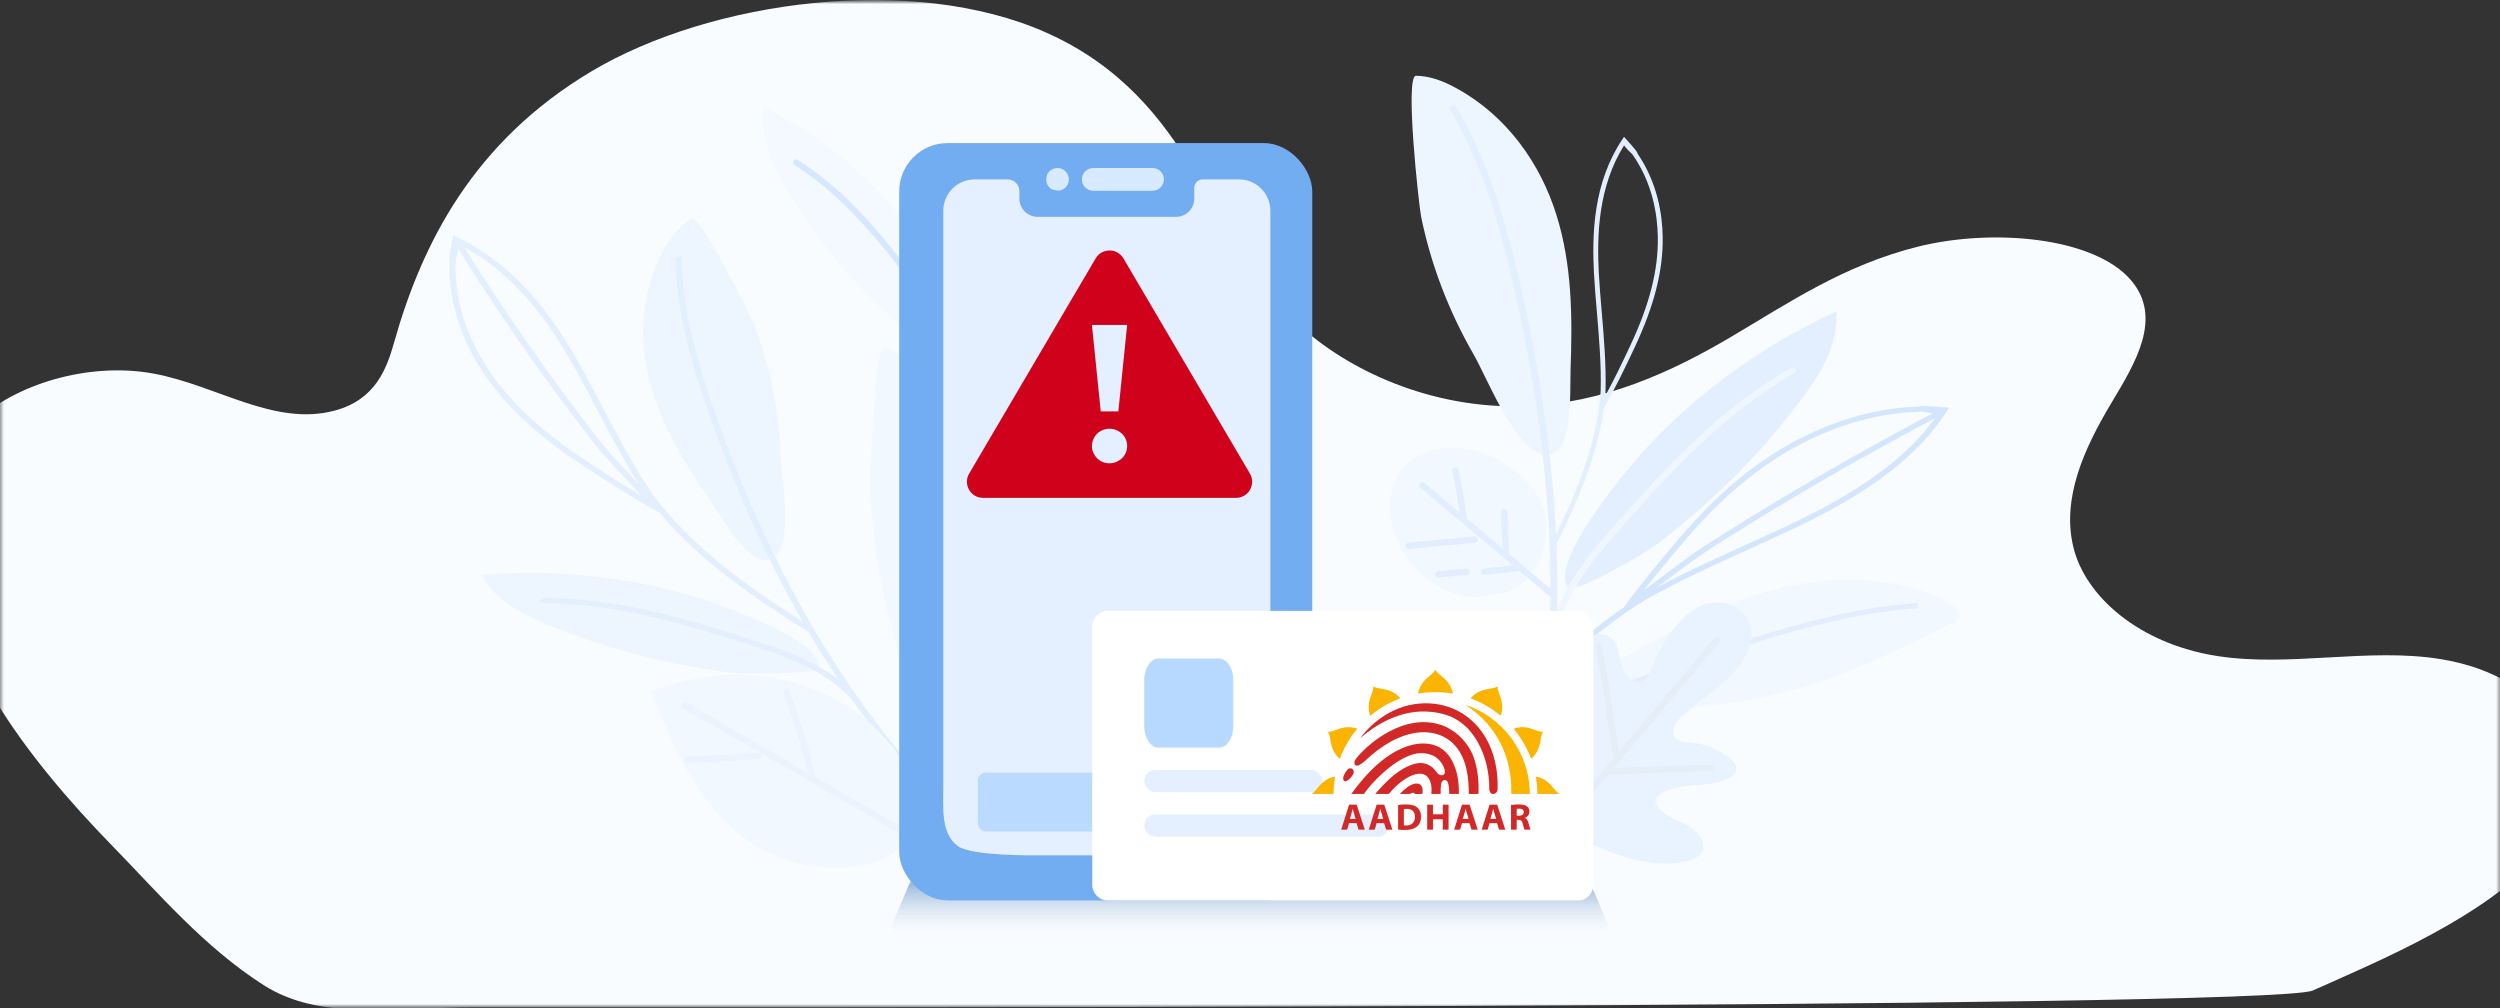 <svg width="310" height="125" viewBox="0 0 310 125" fill="none" xmlns="http://www.w3.org/2000/svg">
<rect x="0" y="0" width="310" height="125" fill="#333333" stroke="none"/>
<mask id="mask0" mask-type="alpha" maskUnits="userSpaceOnUse" x="0" y="0" width="310" height="125">
<rect width="310" height="125" fill="#C4C4C4"/>
</mask>
<g mask="url(#mask0)">
<mask id="mask1" mask-type="alpha" maskUnits="userSpaceOnUse" x="-12" y="0" width="334" height="126">
<rect x="-12" width="334" height="125.25" rx="4" fill="#F7FAFF"/>
</mask>
<g mask="url(#mask1)">
<path d="M286.774 122.825C281.361 125.154 83.515 124.914 59.032 124.914C48.893 124.914 39.759 126.673 32.664 122.138C25.266 117.407 19.475 110.566 14.017 104.979C2.744 93.44 -6.361 80.805 -7.689 67.276C-8.197 62.089 -7.43 56.626 -2.883 52.213C1.664 47.8 10.828 44.804 19.062 46.329C26.893 47.779 34.037 52.921 41.52 50.91C46.555 49.556 47.948 45.729 48.873 42.451C52.336 30.164 58.704 17.545 73.42 8.8C88.142 0.059 113.172 -3.348 129.779 4.063C138.938 8.152 144.122 14.69 147.973 21.162C151.824 27.634 154.779 34.406 160.958 40.182C167.137 45.957 177.5 50.703 188.878 50.37C198.868 50.076 207.406 46.038 214.565 41.824C221.724 37.606 228.585 32.89 237.829 30.585C247.072 28.276 259.655 29.381 264.242 34.745C268.232 39.413 264.779 45.014 261.819 49.953C258.376 55.701 255.63 61.825 257.102 67.871C258.575 73.916 265.207 79.857 275.023 81.361C283.998 82.736 293.704 80.277 302.645 81.73C315.918 83.888 321.675 94.176 317.56 102.088C313.446 110.001 302.456 115.837 291.401 120.766C291.401 120.766 291.401 120.766 291.396 120.766C289.63 121.558 288.132 122.24 286.774 122.825Z" fill="#F9FCFF"/>
<path d="M175.583 9.394C177.377 9.412 179.065 10.103 180.575 10.928C186.936 14.405 191.018 20.36 192.978 26.585C194.942 32.809 194.991 39.347 194.75 45.788C194.654 48.443 195.244 58.387 190.537 56.06C187.396 54.507 184.272 46.632 182.71 43.914C179.621 38.544 177.434 32.794 176.226 26.902C175.933 25.483 174.17 9.379 175.583 9.394Z" fill="#EDF5FF"/>
<path d="M200.144 60.346C207.026 51.292 216.594 43.738 227.707 38.589C228.004 42.237 226.149 45.773 223.852 48.865C218.41 56.183 213.309 61.295 205.945 67.135C203.85 68.796 195.034 73.737 194.439 72.889C192.558 70.212 198.399 62.639 200.144 60.346Z" fill="#E3EFFF"/>
<path d="M188.559 106.17L187.728 105.991C189.443 100.162 190.686 94.016 191.421 87.728C192.116 81.784 192.379 75.541 192.199 69.174C192.033 63.2 191.473 56.942 190.537 50.576C189.644 44.512 188.428 38.354 186.923 32.272C185.724 27.433 183.939 21.126 180.737 15.245C180.382 14.595 180.011 13.949 179.63 13.326L180.391 12.99C180.776 13.624 181.157 14.278 181.516 14.939C184.757 20.887 186.556 27.246 187.763 32.123C189.272 38.224 190.493 44.403 191.386 50.486C192.326 56.879 192.886 63.163 193.057 69.159C193.236 75.556 192.974 81.829 192.274 87.803C191.534 94.125 190.283 100.304 188.559 106.17Z" fill="#E3EFFF"/>
<path d="M192.457 80.532C192.453 80.532 192.444 80.532 192.44 80.532C192.204 80.525 192.02 80.353 192.029 80.151C192.212 76.126 194.649 71.433 199.278 66.198C205.893 58.719 212.731 50.986 222.072 45.624C222.269 45.512 222.536 45.556 222.667 45.724C222.798 45.892 222.746 46.12 222.549 46.232C213.326 51.523 206.532 59.208 199.961 66.638C195.441 71.75 193.061 76.305 192.886 80.177C192.877 80.379 192.685 80.532 192.457 80.532Z" fill="#EFF6FF"/>
<path fill-rule="evenodd" clip-rule="evenodd" d="M192.41 67.982C192.449 67.997 192.488 68.005 192.528 68.005C192.646 68.005 192.755 67.949 192.803 67.848C195.38 62.736 198.058 56.769 198.88 50.582C198.885 50.575 198.89 50.567 198.896 50.56C198.901 50.552 198.907 50.545 198.911 50.537C200.346 48.036 201.523 45.575 202.704 43.062C205.132 37.894 206.235 33.548 206.173 29.385C206.13 26.554 205.517 22.641 203.054 19.045C203.063 18.873 202.783 18.523 201.654 17.275L201.378 16.969L201.155 17.305C197.581 22.663 197.402 28.948 197.647 33.828C197.738 35.441 197.878 37.091 198.014 38.69C198.29 41.931 198.574 45.276 198.482 48.514C198.053 55.339 195.092 62.016 192.252 67.646C192.187 67.777 192.257 67.926 192.41 67.982ZM198.246 33.81C198.014 29.142 198.172 23.175 201.379 18.034C201.685 18.456 202.179 18.919 202.398 19.113C204.909 22.668 205.526 26.581 205.57 29.396C205.635 33.489 204.546 37.772 202.144 42.876C201.16 44.978 200.171 47.043 199.038 49.123C199.055 48.938 199.067 48.751 199.08 48.567L199.082 48.536C199.174 45.269 198.889 41.909 198.614 38.656C198.478 37.062 198.338 35.415 198.246 33.81Z" fill="#E3EFFF"/>
<path d="M243.165 76.159C242.308 75.024 240.912 74.274 239.482 73.695C233.457 71.272 226.33 71.458 219.96 73.124C213.59 74.789 207.842 77.825 202.316 80.998C200.037 82.305 191.055 86.592 195.298 88.504C198.129 89.781 206.49 88.078 209.605 87.802C215.756 87.253 221.815 85.953 227.542 83.96C228.912 83.478 243.839 77.052 243.165 76.159Z" fill="#F2F8FF"/>
<path d="M237.767 74.773C237.032 74.826 236.279 74.889 235.531 74.971C228.802 75.692 222.393 77.525 217.554 79.045C211.503 80.942 205.523 83.063 199.778 85.344C193.741 87.741 187.975 90.329 182.646 93.036C182.007 93.361 181.377 93.686 180.747 94.018C181.185 94.041 181.622 94.067 182.06 94.093C182.383 93.925 182.703 93.757 183.031 93.593C188.338 90.9 194.082 88.32 200.093 85.934C205.82 83.66 211.783 81.547 217.812 79.654C222.612 78.149 228.969 76.327 235.623 75.614C236.358 75.535 237.097 75.468 237.824 75.419L237.767 74.773Z" fill="#E2EEFF"/>
<path fill-rule="evenodd" clip-rule="evenodd" d="M201.354 75.315C194.174 80.203 188.509 86.633 183.849 92.398C183.762 92.51 183.762 92.648 183.845 92.749C183.871 92.783 183.906 92.816 183.95 92.842C184.121 92.943 184.357 92.906 184.475 92.76C189.607 86.409 195.968 79.243 204.206 74.288C208.188 72.037 212.558 70.054 216.789 68.139C218.876 67.194 221.033 66.216 223.106 65.222C229.367 62.179 237.098 57.81 241.398 50.974L241.674 50.548L241.105 50.499C238.795 50.309 238.165 50.287 237.96 50.413C231.817 50.578 226.515 52.643 222.953 54.495C217.708 57.221 213.018 61.134 208.188 66.802C205.843 69.558 203.554 72.279 201.389 75.255C201.376 75.274 201.363 75.296 201.354 75.315ZM223.342 55.044C226.891 53.199 232.193 51.142 238.314 51.052C238.708 51.123 239.613 51.265 240.348 51.257C236.069 57.616 228.715 61.753 222.73 64.666C220.734 65.622 218.656 66.565 216.638 67.48L216.43 67.575L216.429 67.575C212.181 69.501 207.793 71.492 203.773 73.762C203.537 73.904 203.301 74.046 203.069 74.191C204.911 71.768 206.831 69.486 208.796 67.183C213.564 61.582 218.189 57.724 223.342 55.044Z" fill="#D3E6FD"/>
<path d="M201.879 74.602L202.347 75.109C203.52 74.318 205.02 73.186 206.608 71.984C208.49 70.565 210.432 69.094 211.858 68.187C216.513 65.211 221.308 62.291 226.117 59.502C230.925 56.716 235.873 53.987 240.83 51.388L240.436 50.839C235.47 53.441 230.509 56.175 225.692 58.968C220.875 61.761 216.067 64.688 211.403 67.668C209.955 68.594 208 70.072 206.105 71.499C204.53 72.697 203.034 73.825 201.879 74.602Z" fill="#D3E6FD"/>
<path d="M115.663 32.503C110.536 24.117 103.247 17.453 94.667 13.308C94.316 16.955 95.663 20.304 97.375 23.172C101.427 29.962 105.276 34.594 110.885 39.747C112.483 41.215 119.258 45.349 119.755 44.458C121.317 41.632 116.963 34.627 115.663 32.503Z" fill="#F3F9FF"/>
<path d="M119.915 44.748C119.041 42.662 117.787 40.488 116.154 38.237C111.188 31.389 106.054 24.308 98.872 19.802C98.721 19.705 98.508 19.774 98.4 19.954C98.289 20.133 98.324 20.355 98.477 20.448C105.562 24.898 110.667 31.932 115.603 38.737C117.317 41.101 118.603 43.369 119.459 45.53C119.615 45.267 119.763 45.004 119.915 44.748Z" fill="#D5E8FF"/>
<path d="M189.812 95.209C189.174 92.777 188.73 89.938 190.393 88.384C190.637 88.155 190.949 87.959 191.317 88.005C191.972 88.081 192.385 88.828 192.953 89.226C194.152 90.071 195.663 89.073 195.904 87.799C196.146 86.524 195.63 85.131 195.494 83.789C195.375 82.617 195.548 81.465 195.995 80.456C196.58 79.139 198.215 78.034 199.584 78.983C200.575 79.673 200.738 80.97 200.976 82.081C201.214 83.193 201.981 84.552 203.111 84.56C204.082 84.566 204.52 83.554 204.842 82.708C205.621 80.636 206.782 78.749 208.26 77.144C209.291 76.024 210.538 75.014 212.132 74.748C213.723 74.479 215.715 75.147 216.647 76.63C217.512 78.015 217.245 79.667 216.63 80.959C214.954 84.481 211.214 86.392 208.362 89.015C207.688 89.634 207.063 90.699 207.778 91.494C208.281 92.052 209.098 92.045 209.806 92.093C211.527 92.207 213.302 92.97 214.674 94.194C214.908 94.405 215.14 94.639 215.245 94.922C215.488 95.565 214.984 96.131 214.445 96.44C211.948 97.864 208.169 96.841 205.863 98.514C205.555 98.738 205.265 99.05 205.295 99.456C205.318 99.748 205.51 100.031 205.725 100.265C206.614 101.24 207.935 101.646 209.09 102.27C210.246 102.894 211.412 104.077 211.184 105.221C211.011 106.08 210.115 106.522 209.254 106.751C206.603 107.446 203.577 107.003 200.753 106.012C198.222 105.122 194.904 103.795 192.76 102.021C190.742 100.342 190.397 97.445 189.812 95.209Z" fill="#E8F3FF"/>
<path d="M212.898 79.368L191.102 105.343" stroke="#E5EDF7" stroke-width="0.8" stroke-linecap="round"/>
<path d="M198.284 80.231C199.097 84.769 199.798 89.311 200.387 93.85" stroke="#E5EDF7" stroke-width="0.8" stroke-linecap="round"/>
<path d="M191.436 89.775C192.505 93.51 193.485 97.257 194.379 101.01" stroke="#E5EDF7" stroke-width="0.8" stroke-linecap="round"/>
<path d="M199.706 95.677C203.825 95.464 207.959 95.316 212.104 95.236" stroke="#E5EDF7" stroke-width="0.8" stroke-linecap="round"/>
<path d="M181.601 55.626C180.611 55.492 179.56 55.49 178.548 55.663C177.129 55.785 175.668 56.341 174.54 57.394C172.103 59.666 171.958 63.44 172.956 66.225C173.956 69.023 175.881 71.341 178.384 72.767C180.165 73.782 182.317 74.348 184.506 73.866C184.65 73.833 184.792 73.798 184.937 73.754C186.837 73.8 188.53 72.834 189.86 71.197C190.855 69.97 191.574 67.946 191.698 66.468C191.847 64.646 191.589 62.979 190.708 61.531C188.885 58.534 185.184 56.119 181.601 55.626Z" fill="#F2F8FF"/>
<path d="M176.367 60.178L192.165 73.434" stroke="#E2EEFF" stroke-width="0.8" stroke-linecap="round"/>
<path d="M174.695 67.667C177.411 67.416 180.127 67.165 182.843 66.914" stroke="#E2EEFF" stroke-width="0.8" stroke-linecap="round"/>
<path d="M178.386 71.221C179.541 71.082 180.693 70.981 181.845 70.908" stroke="#E2EEFF" stroke-width="0.8" stroke-linecap="round"/>
<path d="M184.01 70.885C185.423 70.775 186.839 70.621 188.258 70.423" stroke="#E2EEFF" stroke-width="0.8" stroke-linecap="round"/>
<path d="M181.527 64.421C181.231 62.374 180.879 60.343 180.479 58.328" stroke="#E2EEFF" stroke-width="0.8" stroke-linecap="round"/>
<path d="M186.745 68.607C186.637 66.906 186.563 65.199 186.515 63.485" stroke="#E2EEFF" stroke-width="0.8" stroke-linecap="round"/>
<path d="M85.741 27.111C84.376 27.889 83.409 29.132 82.645 30.399C79.429 35.722 79.136 41.928 80.599 47.431C82.061 52.931 85.145 57.849 88.401 62.572C89.743 64.52 94.03 72.218 96.532 68.462C98.199 65.956 96.837 58.723 96.741 56.016C96.55 50.669 95.486 45.43 93.6 40.502C93.148 39.312 86.821 26.495 85.741 27.111Z" fill="#EDF5FF"/>
<path d="M91.21 75.779C81.615 71.944 70.678 70.382 59.7 71.278C61.211 74.137 64.322 75.993 67.557 77.323C75.222 80.474 81.567 82.122 90 83.34C92.398 83.687 101.512 83.616 101.565 82.727C101.731 79.921 93.645 76.752 91.21 75.779Z" fill="#EDF5FF"/>
<path d="M121.948 105.138L122.501 104.65C118.405 101.02 114.521 96.95 110.96 92.552C107.591 88.398 104.417 83.835 101.513 78.991C98.793 74.446 96.236 69.519 93.918 64.351C91.711 59.428 89.704 54.298 87.957 49.101C86.568 44.965 84.929 39.478 84.578 33.701C84.541 33.063 84.516 32.42 84.511 31.79L83.768 31.862C83.774 32.504 83.797 33.155 83.837 33.804C84.189 39.644 85.84 45.178 87.241 49.345C88.994 54.56 91.004 59.71 93.22 64.649C95.547 69.838 98.115 74.784 100.847 79.349C103.76 84.217 106.955 88.8 110.338 92.977C113.918 97.391 117.825 101.485 121.948 105.138Z" fill="#E3EFFF"/>
<path d="M106.731 87.609C106.736 87.608 106.74 87.606 106.743 87.602C106.918 87.494 106.982 87.288 106.878 87.143C104.817 84.206 100.71 81.735 94.668 79.793C86.028 77.021 77.099 74.156 67.381 74.141C67.176 74.14 66.993 74.29 66.974 74.468C66.952 74.65 67.099 74.8 67.303 74.797C76.896 74.814 85.772 77.659 94.353 80.413C100.257 82.305 104.252 84.698 106.235 87.524C106.336 87.674 106.553 87.706 106.731 87.609Z" fill="#E3EFFF"/>
<path fill-rule="evenodd" clip-rule="evenodd" d="M81.796 63.578C86.905 69.685 93.897 74.428 100.196 78.314C100.316 78.389 100.477 78.383 100.595 78.312C100.638 78.288 100.678 78.258 100.71 78.218C100.836 78.065 100.814 77.863 100.652 77.763C93.711 73.482 85.93 68.157 80.815 61.126C78.515 57.723 76.544 53.97 74.642 50.343C73.706 48.554 72.734 46.702 71.738 44.923C68.683 39.562 64.21 32.953 56.655 29.412L56.182 29.187L56.089 29.686C55.706 31.705 55.636 32.255 55.766 32.43C55.519 37.777 57.512 42.332 59.391 45.384C62.155 49.869 66.319 53.841 72.496 57.879C75.495 59.839 78.459 61.752 81.73 63.55C81.753 63.562 81.774 63.57 81.796 63.578ZM60.055 45.023C58.187 41.988 56.198 37.431 56.528 32.097C56.636 31.752 56.863 30.958 56.904 30.315C63.912 33.848 68.145 40.132 71.069 45.262C71.999 46.919 72.903 48.64 73.784 50.318C73.846 50.435 73.907 50.552 73.968 50.668L73.976 50.684C75.886 54.322 77.859 58.079 80.182 61.511C80.329 61.712 80.477 61.913 80.629 62.112C77.972 60.583 75.488 58.976 72.977 57.335C66.879 53.347 62.773 49.434 60.055 45.023Z" fill="#E3EFFF"/>
<path d="M81.017 63.137L81.632 62.715C80.808 61.719 79.608 60.444 78.339 59.093C76.841 57.497 75.291 55.848 74.347 54.634C71.255 50.669 68.237 46.574 65.375 42.47C62.513 38.366 59.728 34.13 57.095 29.891L56.435 30.251C59.071 34.501 61.867 38.74 64.733 42.855C67.599 46.969 70.624 51.07 73.723 55.044C74.684 56.279 76.244 57.941 77.754 59.545C79.011 60.887 80.203 62.154 81.017 63.137Z" fill="#E3EFFF"/>
<path d="M91.183 103.032C86.232 98.718 83.186 92.307 80.785 85.727C91.951 81.247 104.244 84.212 110.946 92.997C112.114 94.529 113.139 96.263 113.507 98.315C114.509 103.935 110.716 106.913 106.219 107.459C100.494 108.159 95.321 106.633 91.183 103.032Z" fill="#F2F8FF"/>
<path d="M84.898 87.475L118.489 106.868" stroke="#EAF3FE" stroke-width="0.8" stroke-linecap="round"/>
<path d="M85.218 94.187C88.15 94.082 91.087 93.938 94.029 93.757" stroke="#EAF3FE" stroke-width="0.8" stroke-linecap="round"/>
<path d="M100.65 96.276C99.883 92.726 98.852 89.277 97.565 85.972" stroke="#EAF3FE" stroke-width="0.8" stroke-linecap="round"/>
<path d="M109.576 43.012C110.943 43.406 112.144 44.44 113.197 45.568C117.618 50.324 119.998 57.045 120.726 63.588C121.454 70.132 120.68 76.587 119.697 82.883C119.294 85.479 118.511 95.401 115.206 92.124C112.999 89.939 111.592 81.523 110.734 78.516C109.042 72.577 108.084 66.454 107.893 60.393C107.852 58.942 108.502 42.703 109.576 43.012Z" fill="#F2F8FF"/>
<path d="M112.804 47.556C113.019 48.261 113.229 48.986 113.421 49.714C115.159 56.254 115.745 62.895 116.06 67.957C116.457 74.285 116.621 80.629 116.549 86.809C116.475 93.305 116.126 99.615 115.508 105.56C115.434 106.273 115.356 106.978 115.272 107.685C115.094 107.284 114.913 106.885 114.732 106.486C114.773 106.124 114.815 105.765 114.851 105.4C115.462 99.481 115.812 93.194 115.886 86.726C115.956 80.565 115.792 74.24 115.399 67.934C115.084 62.914 114.507 56.326 112.788 49.858C112.598 49.144 112.396 48.429 112.181 47.734L112.804 47.556Z" fill="#E2EEFF"/>
<path fill-rule="evenodd" clip-rule="evenodd" d="M125.348 81.745C123.358 90.199 119.385 97.792 115.673 104.208C115.6 104.33 115.471 104.38 115.347 104.338C115.306 104.326 115.262 104.305 115.222 104.274C115.067 104.151 115.017 103.917 115.111 103.754C119.201 96.687 123.611 88.18 125.284 78.714C125.96 74.19 126.244 69.399 126.517 64.763C126.651 62.476 126.791 60.112 126.975 57.82C127.573 50.885 128.881 42.102 133.722 35.637L134.021 35.227L134.27 35.74C135.276 37.829 135.522 38.409 135.477 38.646C137.525 44.44 137.498 50.13 137.045 54.118C136.38 59.992 134.408 65.773 130.847 72.314C129.115 75.491 127.394 78.602 125.391 81.691C125.379 81.71 125.362 81.73 125.348 81.745ZM136.393 53.952C136.844 49.978 136.864 44.291 134.754 38.544C134.547 38.202 134.09 37.408 133.834 36.719C129.43 42.992 128.204 51.341 127.629 57.972C127.452 60.178 127.317 62.456 127.185 64.668L127.172 64.896L127.172 64.897C126.895 69.553 126.61 74.362 125.931 78.93C125.883 79.201 125.836 79.472 125.783 79.741C127.385 77.153 128.827 74.542 130.274 71.883C133.794 65.424 135.737 59.724 136.393 53.952Z" fill="#D3E6FD"/>
<path d="M125.826 80.999L125.184 80.744C125.503 79.365 126.022 77.559 126.575 75.645C127.226 73.381 127.903 71.04 128.239 69.383C129.349 63.971 130.356 58.448 131.237 52.96C132.115 47.473 132.89 41.875 133.54 36.316L134.193 36.487C133.543 42.055 132.769 47.667 131.888 53.164C131.007 58.662 129.997 64.2 128.886 69.622C128.541 71.306 127.861 73.662 127.209 75.941C126.654 77.841 126.137 79.642 125.826 80.999Z" fill="#D3E6FD"/>
<path d="M112.803 109.496C112.96 109.127 113.322 108.888 113.723 108.888H196.278C196.679 108.888 197.041 109.127 197.198 109.496L199.288 114.4C199.569 115.06 199.085 115.793 198.368 115.793H111.632C110.915 115.793 110.431 115.06 110.712 114.4L112.803 109.496Z" fill="url(#paint0_linear)"/>
<rect x="111.5" y="17.744" width="51.221" height="93.905" rx="6" fill="#73ADF1"/>
<path d="M153.633 22.244H149.136C148.559 22.244 148.092 22.712 148.092 23.29V24.629C148.092 25.871 147.077 26.887 145.838 26.887H128.655C127.416 26.887 126.402 25.871 126.402 24.629V23.703C126.402 22.897 125.75 22.244 124.945 22.244H120.861C118.71 22.244 116.968 23.99 116.968 26.144V97.597C116.968 100.064 116.633 103.416 118.816 104.943C120.596 106.188 128.684 106.06 128.684 106.06H153.633C155.783 106.06 157.526 104.314 157.526 102.16V26.144C157.526 23.99 155.783 22.244 153.633 22.244Z" fill="#E4F0FF"/>
<rect x="121.255" y="95.796" width="32.928" height="7.317" rx="1" fill="#BBDAFF"/>
<path d="M142.917 23.655H135.563C134.785 23.655 134.154 23.024 134.154 22.244C134.154 21.465 134.785 20.833 135.563 20.833H142.917C143.694 20.833 144.325 21.465 144.325 22.244C144.325 23.024 143.694 23.655 142.917 23.655Z" fill="#D8EAFF"/>
<path d="M130.351 23.418C129.343 22.753 129.587 21.13 130.856 20.86C131.719 20.682 132.541 21.352 132.541 22.243C132.541 22.899 132.089 23.486 131.406 23.628C131.316 23.645 130.638 23.612 130.351 23.418Z" fill="#D8EAFF"/>
<path d="M197.583 109.687C197.583 105.864 197.583 92.618 197.583 89.421V85.837V77.708C197.583 76.629 196.739 75.745 195.707 75.745H195.041C192.365 75.745 140.229 75.745 137.315 75.745C136.284 75.745 135.439 76.629 135.439 77.708V85.837C135.439 88.344 135.439 90.497 135.439 93.004V109.687C135.439 110.767 136.284 111.65 137.315 111.65H146.306H147.039C147.923 111.65 193.886 111.65 195.707 111.65C196.739 111.65 197.583 110.767 197.583 109.687Z" fill="white"/>
<rect x="141.882" y="95.472" width="22.095" height="2.762" rx="1.381" fill="#E4F0FF"/>
<rect x="141.882" y="100.995" width="30.381" height="2.762" rx="1.381" fill="#E4F0FF"/>
<path fill-rule="evenodd" clip-rule="evenodd" d="M162.596 98.451C162.87 98.314 163.077 98.077 163.283 97.825C163.533 97.518 163.779 97.226 164.083 96.976C164.447 96.677 164.934 96.391 165.547 96.3C165.426 96.999 165.363 97.717 165.362 98.451H162.596ZM164.659 90.747L164.659 90.747L164.659 90.747C164.965 90.765 165.263 90.665 165.567 90.549C165.937 90.408 166.296 90.278 166.684 90.213C167.151 90.136 167.719 90.133 168.298 90.364C167.381 91.463 166.646 92.719 166.141 94.086C165.655 93.701 165.376 93.21 165.21 92.768C165.071 92.4 165.004 92.024 164.941 91.633C164.89 91.311 164.828 91.003 164.659 90.747ZM170.296 85.107L170.296 85.108V85.107C170.552 85.277 170.86 85.338 171.181 85.39C171.573 85.453 171.948 85.52 172.316 85.658C172.76 85.825 173.253 86.106 173.639 86.596C172.271 87.099 171.014 87.833 169.914 88.75C169.682 88.17 169.686 87.601 169.763 87.133C169.827 86.745 169.957 86.386 170.098 86.016C170.214 85.712 170.315 85.414 170.296 85.107ZM177.996 83.043V83.043L177.997 83.043C178.134 83.318 178.37 83.525 178.622 83.73C178.929 83.981 179.221 84.227 179.471 84.531C179.771 84.897 180.059 85.389 180.148 86.007C179.449 85.887 178.73 85.824 177.997 85.824C177.263 85.824 176.545 85.887 175.845 86.007C175.934 85.389 176.221 84.897 176.522 84.531C176.772 84.227 177.064 83.981 177.371 83.73C177.623 83.525 177.86 83.318 177.996 83.043ZM185.697 85.107V85.108L185.697 85.107C185.678 85.414 185.779 85.712 185.895 86.016C186.036 86.386 186.166 86.745 186.23 87.133C186.307 87.601 186.311 88.17 186.079 88.749C184.979 87.833 183.722 87.099 182.354 86.596C182.74 86.106 183.233 85.825 183.677 85.658C184.045 85.52 184.42 85.453 184.812 85.39C185.133 85.338 185.441 85.277 185.697 85.107ZM191.334 90.747L191.334 90.747H191.334C191.165 91.003 191.104 91.311 191.052 91.633C190.989 92.024 190.922 92.4 190.784 92.768C190.617 93.21 190.338 93.701 189.852 94.086C189.347 92.719 188.613 91.463 187.695 90.364C188.274 90.133 188.842 90.136 189.309 90.213C189.697 90.278 190.056 90.408 190.426 90.549C190.73 90.665 191.028 90.765 191.334 90.747ZM190.446 96.3C191.059 96.391 191.546 96.677 191.91 96.976C192.214 97.226 192.46 97.517 192.71 97.825C192.916 98.077 193.123 98.314 193.398 98.451H190.631C190.63 97.717 190.567 96.999 190.446 96.3ZM181.668 87.377C186.318 88.914 189.679 93.289 189.699 98.451H187.398C187.55 93.942 185.583 89.872 181.668 87.377Z" fill="#FAB401"/>
<path fill-rule="evenodd" clip-rule="evenodd" d="M182.136 98.45H183.331C183.389 97.15 183.278 95.61 182.857 94.266C182.774 94 182.679 93.743 182.572 93.497C182.317 92.916 181.975 92.39 181.566 91.903C181.113 91.364 180.572 90.878 179.962 90.495C179.782 90.382 179.596 90.278 179.403 90.184V90.184C179.212 90.09 179.014 90.007 178.811 89.935L178.81 89.934C176.481 89.107 174.126 89.695 172.151 90.771C171.765 90.98 171.395 91.208 171.042 91.448C170.689 91.687 170.353 91.938 170.037 92.195H170.037L170.036 92.195C169.661 92.5 169.192 92.916 168.728 93.408C168.636 93.505 168.546 93.604 168.458 93.704C168.223 93.97 167.861 94.344 167.968 94.73C168.053 95.037 168.448 94.946 168.586 94.841C168.797 94.727 169.03 94.547 169.228 94.379C169.497 94.151 169.751 93.906 170.017 93.675C171.094 92.742 172.217 92.022 173.322 91.534C173.563 91.428 173.804 91.332 174.045 91.248C174.284 91.164 174.523 91.091 174.759 91.029L174.76 91.029C176.817 90.495 179.053 90.841 180.484 92.519C181.863 94.136 182.115 96.3 182.136 98.45ZM167.298 96.623C167.427 96.503 167.557 96.346 167.694 96.173C167.885 95.931 167.904 95.696 167.829 95.527C167.801 95.464 167.759 95.409 167.709 95.367C167.659 95.325 167.6 95.296 167.536 95.281C167.38 95.245 167.194 95.301 167.036 95.493C166.858 95.711 166.611 96.083 166.561 96.411C166.551 96.473 166.549 96.533 166.555 96.589C166.561 96.644 166.576 96.696 166.6 96.743L166.6 96.744L166.601 96.744C166.641 96.821 166.709 96.862 166.799 96.865C166.818 96.866 166.839 96.865 166.86 96.862C166.881 96.86 166.904 96.856 166.929 96.85V96.85L166.93 96.85C167.052 96.821 167.174 96.739 167.298 96.623ZM179.703 98.45H180.889C180.945 97.049 180.719 95.602 180.068 94.35C179.476 93.212 178.497 92.437 177.23 92.25C175.38 91.977 173.513 92.76 171.935 93.882C170.216 95.102 168.798 96.76 167.558 98.45L169.125 98.448C170.535 96.448 173.78 93.412 176.166 93.392C176.926 93.386 177.7 93.564 178.271 94.075C178.686 94.444 179.188 95.162 179.163 95.745C179.149 96.091 178.842 96.197 178.548 96.09C178.32 96.007 178.158 95.798 177.999 95.578C177.479 94.865 176.669 94.516 175.781 94.638C174.721 94.783 173.408 95.606 172.561 96.354C171.83 97 171.16 97.707 170.527 98.45H172.211C172.829 97.705 173.481 97.069 174.319 96.547C174.584 96.381 174.91 96.207 175.254 96.089C176.12 95.791 176.981 95.866 177.364 96.945C177.514 97.369 177.536 97.741 177.493 98.423L177.492 98.45H178.638L178.641 98.415C178.642 98.042 178.634 97.791 178.667 97.421C178.696 97.102 178.795 96.771 179.091 96.732C179.72 96.6 179.69 98 179.703 98.45ZM171.629 102.071H170.698L170.468 102.882H169.726L170.707 99.776H171.647L172.657 102.882H171.882L171.629 102.071ZM170.804 101.546H171.518C171.331 100.939 171.21 100.522 171.154 100.296H171.145L170.998 100.887L170.804 101.546ZM168.211 102.071H167.28L167.049 102.882H166.308L167.289 99.776H168.229L169.238 102.882H168.464L168.211 102.071ZM167.386 101.546H168.1C167.913 100.939 167.791 100.522 167.736 100.296H167.727L167.579 100.887L167.386 101.546ZM173.366 102.869V99.817C173.673 99.771 174.002 99.748 174.352 99.748C175.014 99.748 175.489 99.886 175.777 100.164C176.065 100.441 176.209 100.803 176.209 101.251C176.209 101.779 176.045 102.189 175.717 102.479C175.389 102.77 174.883 102.915 174.2 102.915C173.883 102.915 173.605 102.899 173.366 102.869ZM174.08 100.324V102.348C174.12 102.357 174.206 102.362 174.338 102.362C174.693 102.362 174.968 102.268 175.162 102.081C175.356 101.894 175.453 101.627 175.453 101.278C175.453 100.959 175.365 100.715 175.187 100.548C175.01 100.38 174.754 100.296 174.421 100.296C174.281 100.296 174.168 100.306 174.08 100.324ZM176.973 99.776H177.687V100.969H178.908V99.776H179.623V102.882H178.908V101.587H177.687V102.882H176.973V99.776ZM182.212 102.071H181.281L181.051 102.882H180.309L181.29 99.776H182.23L183.239 102.882H182.465L182.212 102.071ZM181.387 101.546H182.101C181.914 100.939 181.792 100.522 181.737 100.296H181.728L181.581 100.887L181.387 101.546ZM185.63 102.071H184.7L184.469 102.882H183.727L184.709 99.776H185.649L186.658 102.882H185.884L185.63 102.071ZM184.806 101.546H185.52C185.332 100.939 185.211 100.522 185.156 100.296H185.147L184.999 100.887L184.806 101.546ZM187.367 102.882V99.817C187.628 99.771 187.949 99.748 188.33 99.748C188.8 99.748 189.138 99.826 189.344 99.981C189.55 100.136 189.652 100.358 189.652 100.647C189.652 100.819 189.601 100.974 189.497 101.113C189.394 101.252 189.259 101.351 189.095 101.407V101.426C189.288 101.498 189.428 101.688 189.514 101.997C189.672 102.554 189.758 102.849 189.772 102.882H189.044C188.983 102.767 188.909 102.526 188.823 102.159C188.78 101.974 188.722 101.845 188.648 101.772C188.574 101.698 188.456 101.661 188.293 101.661H188.072V102.882H187.367ZM188.072 100.296V101.149H188.367C188.545 101.149 188.686 101.108 188.789 101.028C188.891 100.947 188.943 100.839 188.943 100.702C188.943 100.565 188.897 100.459 188.804 100.385C188.711 100.31 188.579 100.273 188.408 100.273C188.241 100.273 188.129 100.281 188.072 100.296ZM175.427 98.453L176.378 98.45C176.503 97.647 176.259 97.029 175.446 97.176C174.762 97.3 174.027 97.981 173.583 98.45L174.836 98.445C174.976 98.353 175.249 98.248 175.361 98.326C175.403 98.355 175.425 98.397 175.427 98.453ZM185.127 98.451L185.135 98.451H185.14C185.265 98.457 185.482 98.4 185.607 98.189C185.632 98.146 185.653 98.098 185.67 98.043C185.686 97.987 185.698 97.924 185.702 97.853H185.703L185.703 97.838C185.799 94.516 184.781 91.765 183.054 89.896C182.719 89.533 182.356 89.203 181.969 88.909C181.583 88.614 181.173 88.355 180.742 88.134V88.135L180.735 88.131L180.735 88.131C179.283 87.389 177.637 87.104 176.021 87.241C175.706 87.267 175.392 87.31 175.083 87.368C174.773 87.426 174.465 87.501 174.162 87.59L174.157 87.591C172.495 88.083 170.949 89.059 169.689 90.34C169.443 90.59 169.209 90.851 168.987 91.121C168.877 91.256 168.769 91.393 168.665 91.532C169.549 90.769 170.497 90.1 171.489 89.568C171.712 89.448 171.937 89.336 172.162 89.232C172.388 89.127 172.616 89.03 172.847 88.94L172.848 88.94L172.848 88.939C173.724 88.599 174.588 88.382 175.452 88.284C176.316 88.187 177.181 88.21 178.058 88.35C178.683 88.45 179.293 88.613 179.842 88.842C179.949 88.886 180.054 88.934 180.157 88.984C180.258 89.033 180.358 89.085 180.455 89.14H180.456L180.457 89.141V89.141C182.391 90.201 183.735 92.375 184.327 94.829C184.442 95.308 184.529 95.797 184.586 96.29C184.643 96.782 184.67 97.28 184.667 97.777V97.777L184.667 97.806C184.676 98.072 184.768 98.294 184.924 98.394C184.953 98.413 184.984 98.427 185.018 98.437H185.018C185.052 98.447 185.088 98.451 185.127 98.451Z" fill="#D32828"/>
<path d="M151.172 92.709H143.639C142.673 92.709 141.882 91.506 141.882 90.036V84.335C141.882 82.865 142.673 81.662 143.639 81.662H151.172C152.139 81.662 152.93 82.865 152.93 84.335V90.036C152.929 91.506 152.138 92.709 151.172 92.709Z" fill="#B8D9FF"/>
<path fill-rule="evenodd" clip-rule="evenodd" d="M135.858 32.045C136.632 30.73 138.533 30.73 139.307 32.045L154.99 58.724C155.773 60.057 154.812 61.737 153.265 61.737H121.9C120.353 61.737 119.392 60.057 120.175 58.724L135.858 32.045ZM139.766 55.293C139.766 55.596 139.71 55.88 139.598 56.144C139.486 56.409 139.329 56.636 139.127 56.825C138.926 57.014 138.691 57.165 138.422 57.279C138.153 57.392 137.87 57.449 137.571 57.449C137.273 57.449 136.993 57.396 136.731 57.29C136.47 57.184 136.243 57.033 136.049 56.836C135.855 56.64 135.698 56.413 135.578 56.156C135.459 55.898 135.399 55.619 135.399 55.316C135.399 55.029 135.455 54.753 135.567 54.488C135.679 54.223 135.832 53.992 136.026 53.796C136.22 53.599 136.452 53.444 136.72 53.331C136.989 53.217 137.273 53.16 137.571 53.16C137.87 53.16 138.153 53.217 138.422 53.331C138.691 53.444 138.926 53.595 139.127 53.784C139.329 53.974 139.486 54.2 139.598 54.465C139.71 54.73 139.766 55.006 139.766 55.293ZM135.399 40.294L136.491 51.016H138.674L139.766 40.294H135.399Z" fill="#D0021B"/>
</g>
</g>
<defs>
<linearGradient id="paint0_linear" x1="155" y1="108.888" x2="155" y2="115.793" gradientUnits="userSpaceOnUse">
<stop offset="0.13" stop-color="#A0BCDD"/>
<stop offset="1" stop-color="#E0E9F3" stop-opacity="0"/>
</linearGradient>
</defs>
</svg>
